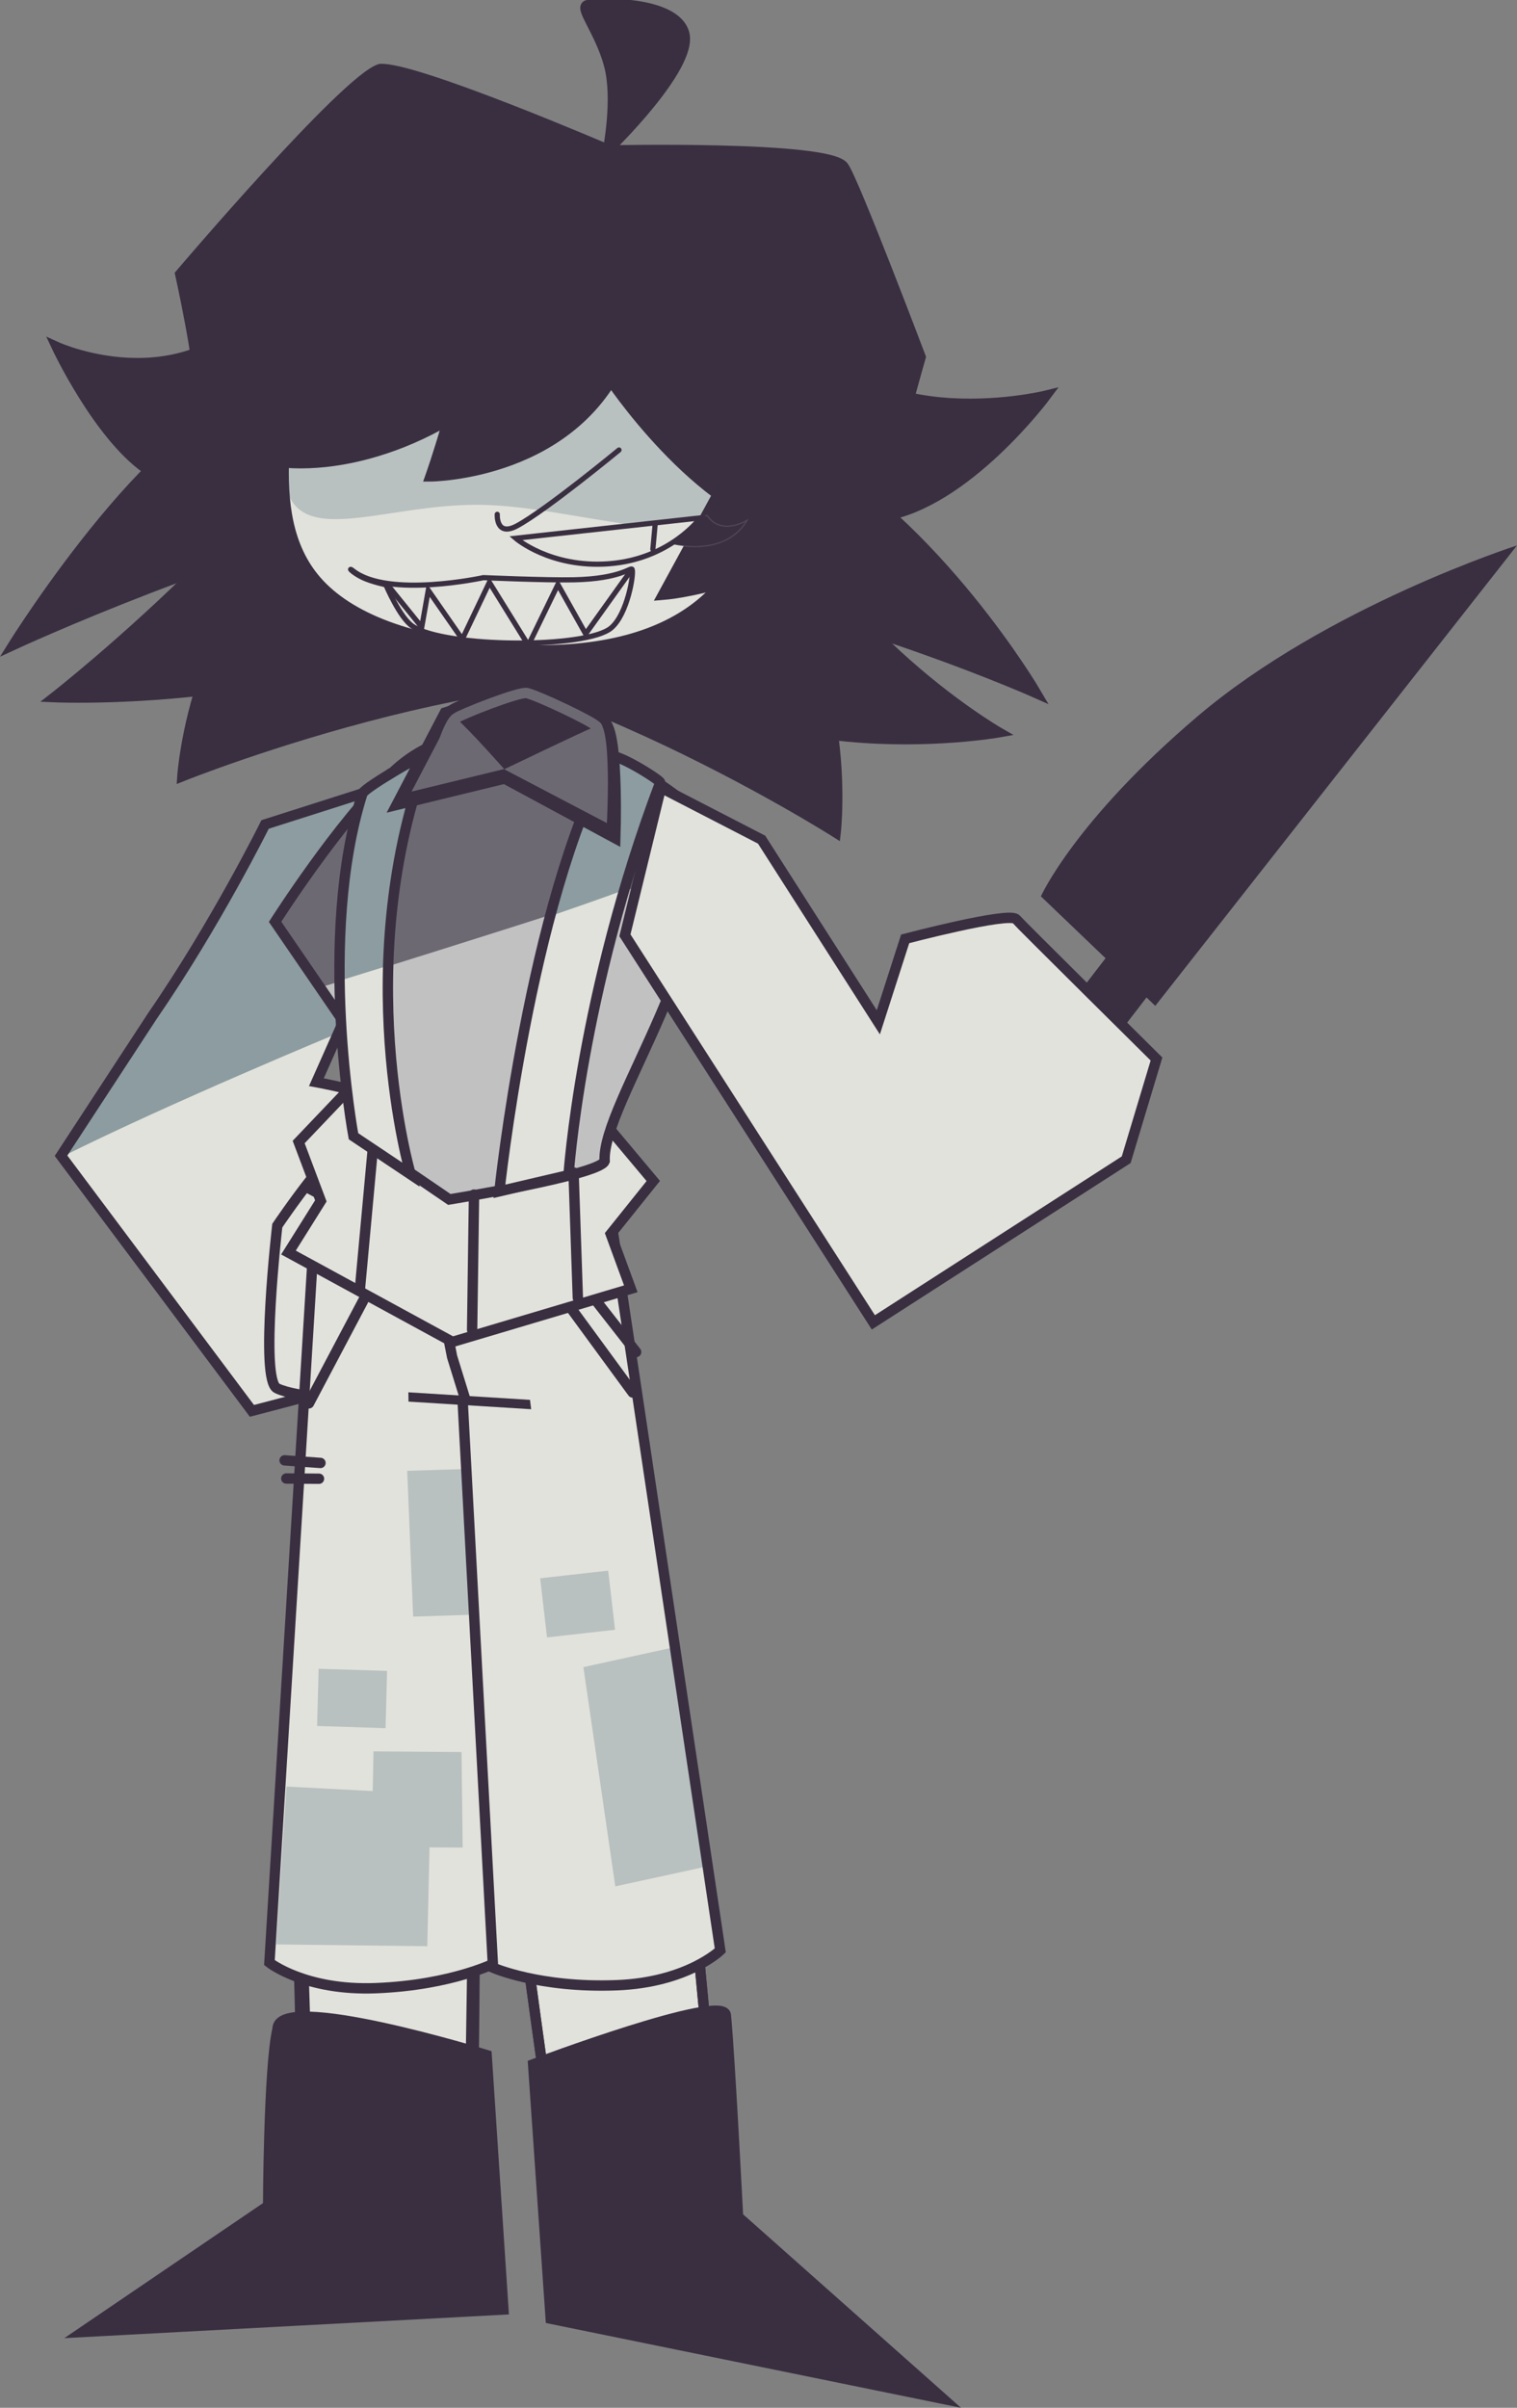 <svg version="1.1" xmlns="http://www.w3.org/2000/svg" xmlns:xlink="http://www.w3.org/1999/xlink" width="292.637" height="464.316" viewBox="0,0,292.637,464.316"><rect x="0" y="0" width="292.637" height="464.316" fill="#808080" stroke="none"/><g transform="translate(-92.37,51.67)"><g data-paper-data="{&quot;isPaintingLayer&quot;:true}" fill-rule="nonzero" stroke-linejoin="miter" stroke-miterlimit="10" stroke-dasharray="" stroke-dashoffset="0" style="mix-blend-mode: normal"><g><g stroke-linecap="butt"><path d="M121.854,144.125c12.13,-17.592 21.652,-36.808 21.652,-36.808l19.693,-6.278l5.57,21.422l-15.365,34.553c0,0 19.849,3.617 18.575,7.378c-0.229,0.381 -13.493,51.416 -13.493,51.416l-17.521,4.593l-36.822,-49.199z" data-paper-data="{&quot;index&quot;:null}" fill="#e1e2db" stroke="none" stroke-width="0"/><path d="M121.854,144.125c12.13,-17.592 21.652,-36.808 21.652,-36.808l19.693,-6.278l5.57,21.422l-11.16,25.097c0,0 -32.925,13.63 -53.304,23.859l-0.161,-0.215z" data-paper-data="{&quot;index&quot;:null}" fill="#8c9ca0" stroke="none" stroke-width="0"/><path d="M121.854,144.125c12.13,-17.592 21.652,-36.808 21.652,-36.808l19.693,-6.278l5.57,21.422l-15.365,34.553c0,0 19.849,3.617 18.575,7.378c-0.229,0.381 -13.493,51.416 -13.493,51.416l-17.521,4.593l-36.822,-49.199z" data-paper-data="{&quot;index&quot;:null}" fill="none" stroke="#3a2f41" stroke-width="2"/></g><g data-paper-data="{&quot;index&quot;:null}" stroke="#3a2f41" stroke-width="2"><path d="M177.402,179.578c0,0 -11.953,24.322 -16.385,38.048c-0.294,0.91 -11.569,0.201 -15.215,-1.576c-3.377,-1.646 0.058,-31.369 0.058,-31.369c0,0 12.39,-18.419 16.588,-18.398c4.379,0.021 14.953,13.295 14.953,13.295z" fill="#e1e2db" stroke-linecap="butt"/><path d="M171.92,188.193l-20.121,-10.789" fill="none" stroke-linecap="round"/></g></g><g data-paper-data="{&quot;index&quot;:null}" stroke="#3a2f41" stroke-linecap="butt"><g><path d="M150.761,355.954l-1.05,-41.89c0.835,0.192 1.703,0.291 2.593,0.288c0.147,-0.004 0.292,-0.008 0.432,-0.01c10.311,-0.146 20.607,-0.799 30.908,-1.304c-0.27,26.104 -0.693,47.245 -0.693,47.245z" fill="#e1e2db" stroke-width="2"/><path d="" fill="#e1e2db" stroke-width="2"/><path d="" fill="#8c9ca0" stroke-width="0"/><path d="M184.024,313.02c-0.126,21.844 -0.363,38.792 -0.363,38.792l-32.018,-0.115l-1.185,-37.488" fill="none" stroke-width="2"/></g><g fill="#3a2f41" stroke-width="2"><path d="M108.307,398.026l35.789,-24.318c0,0 0.094,-26.731 1.813,-34.096c-0.013,-7.446 40.333,5.019 40.333,5.019l3.236,49.064z"/></g></g><g><path d="M188.31,326.675c0,0 -8.538,4.476 -23.47,5.053c-13.634,0.527 -20.496,-4.929 -20.496,-4.929l8.322,-135.503l31.357,20.262l4.287,115.116z" data-paper-data="{&quot;index&quot;:null}" fill="#e1e2db" stroke="none" stroke-width="0" stroke-linecap="butt"/><path d="M151.964,218.947l12.733,-24.089" fill="none" stroke="#3a2f41" stroke-width="2" stroke-linecap="round"/><path d="M145.647,323.286l1.992,-30.438l27.821,1.459l-0.666,29.333z" fill="#b8c1c0" stroke="none" stroke-width="0" stroke-linecap="butt"/><path d="M153.542,281.167l0.296,-11.035l13.202,0.419l-0.296,11.035z" fill="#b8c1c0" stroke="none" stroke-width="0" stroke-linecap="butt"/><path d="M164.07,304.516l0.347,-18.454l16.983,0.136l0.221,18.413z" fill="#b8c1c0" stroke="none" stroke-width="0" stroke-linecap="butt"/><path d="M172.069,260.073l-1.145,-28.109l13.687,-0.432l1.145,28.109z" fill="#b8c1c0" stroke="none" stroke-width="0" stroke-linecap="butt"/><path d="M174.73,205.553l9.293,6.005l4.287,115.116h-0c0,0 -8.538,4.476 -23.47,5.053c-13.634,0.527 -20.496,-4.929 -20.496,-4.929l8.322,-135.503l3.957,2.557" data-paper-data="{&quot;index&quot;:null}" fill="none" stroke="#3a2f41" stroke-width="2" stroke-linecap="butt"/><path d="M154.188,230.442l-6.919,-0.499" fill="none" stroke="#3a2f41" stroke-width="2" stroke-linecap="round"/><path d="M153.904,233.487l-6.303,-0.041" fill="none" stroke="#3a2f41" stroke-width="2" stroke-linecap="round"/></g><g data-paper-data="{&quot;index&quot;:null}" stroke="#3a2f41" stroke-linecap="butt"><g><path d="" fill="#e1e2db" stroke-width="2"/><path d="M197.258,348.731c0,0 -2.399,-16.997 -5.291,-38.811c8.636,-0.666 17.242,-1.736 25.865,-2.573c2.455,-0.238 4.985,-0.534 7.565,-0.867l3.375,35.729z" fill="#e1e2db" stroke-width="2"/><path d="" fill="#8c9ca0" stroke-width="0"/><path d="M225.397,306.48l3.375,35.729l-31.513,6.521c0,0 -2.388,-17.062 -5.263,-38.814" fill="none" stroke-width="2"/></g><g fill="#3a2f41" stroke-width="2"><path d="M198.608,395.466l-3.394,-49.053c0,0 36.744,-13.823 37.171,-9.498c0.769,7.794 2.353,38.891 2.353,38.891l39.559,35.114z"/></g></g><g><g data-paper-data="{&quot;index&quot;:null}"><path d="M187.482,327.776l-6.418,-119.534l29.371,-23.45l20.879,139.65c0,0 -6.333,6.19 -19.97,6.718c-14.936,0.578 -23.861,-3.384 -23.861,-3.384z" data-paper-data="{&quot;index&quot;:null}" fill="#e1e2db" stroke="none" stroke-width="0" stroke-linecap="butt"/><path d="M214.415,216.858l-19.61,-26.767" fill="none" stroke="#3a2f41" stroke-width="2" stroke-linecap="round"/><path d="M211.062,312.092l-6.152,-42.273l17.31,-3.792l5.826,42.378z" fill="#b8c1c0" stroke="none" stroke-width="0" stroke-linecap="butt"/><path d="M197.893,264.085l-1.32,-11.403l13.119,-1.474l1.32,11.403z" fill="#b8c1c0" stroke="none" stroke-width="0" stroke-linecap="butt"/><path d="M206.729,187.751l3.707,-2.959l20.879,139.65c0,0 -6.333,6.19 -19.971,6.718c-14.936,0.578 -23.861,-3.384 -23.861,-3.384h-0l-6.418,-119.534l8.705,-6.95" data-paper-data="{&quot;index&quot;:null}" fill="none" stroke="#3a2f41" stroke-width="2" stroke-linecap="butt"/></g><path d="M203.645,194.433l11.438,14.621" fill="none" stroke="#3a2f41" stroke-width="2" stroke-linecap="round"/></g><g><g data-paper-data="{&quot;index&quot;:null}" stroke-linecap="butt"><path d="M172.161,217.675l-0.311,-19.088l19.091,-1.829l2.752,22.254z" fill="#8c9ca0" stroke="#3a2f41" stroke-width="2"/><path d="M172.138,215.128l-0.311,-19.088l19.091,-1.829l2.752,22.254z" fill="#e1e2db" stroke="#e1e2db" stroke-width="3.5"/></g><path d="M182.164,218.305l-2.584,-8.341l-2.7,-13.765" data-paper-data="{&quot;index&quot;:null}" fill="none" stroke="#3a2f41" stroke-width="2" stroke-linecap="round"/></g><path d="M178.291,91.903c0.046,-0.495 1.464,-4.396 2.519,-4.807c0.639,-0.561 12.051,-5.13 13.541,-4.748c2.356,0.603 11.687,6.072 12.604,7.118c0.518,0.325 0.444,3.733 0.353,5.118" fill="none" stroke="#3a2f41" stroke-width="6.5" stroke-linecap="butt"/><g data-paper-data="{&quot;index&quot;:null}"><path d="M150.74,73.198c-6.674,0.77 1.6,-44.741 25.338,-40.315c14.632,2.728 45.482,9.383 59.394,21.298c22.238,19.046 18.101,54.661 18.101,54.661c0,0 -63.361,-40.199 -102.832,-35.645z" data-paper-data="{&quot;index&quot;:null}" fill="#3a2f41" stroke="#3a2f41" stroke-width="2" stroke-linecap="butt"/><path d="M130.696,23.613c0.412,-4.477 -3.546,-22.415 -3.546,-22.415c0,0 31.906,-37.526 38.555,-39.556c6.792,-0.418 44.294,15.701 44.294,15.701c0,0 42.119,-0.931 45.089,3.119c1.992,2.717 14.873,36.723 14.873,36.723c0,0 -5.317,18.463 -5.752,23.193c-2.246,24.409 -44.391,30.792 -74.652,28.008z" fill="#3a2f41" stroke="#3a2f41" stroke-width="2" stroke-linecap="butt"/><path d="M171.013,3.84c2.514,-6.331 39.03,31.014 23.71,50.571c-24.536,31.323 -91.816,28.361 -91.816,28.361c0,0 53.239,-41.492 68.105,-78.932z" data-paper-data="{&quot;index&quot;:null}" fill="#3a2f41" stroke="#3a2f41" stroke-width="2" stroke-linecap="butt"/><path d="M210.184,68.154c-13.829,-19.153 24.557,-41.224 26.596,-35.18c12.055,35.745 48.215,56.58 48.215,56.58c0,0 -52.661,9.277 -74.811,-21.4z" data-paper-data="{&quot;index&quot;:null}" fill="#3a2f41" stroke="#3a2f41" stroke-width="2" stroke-linecap="butt"/><path d="M235.167,81.718c-37.978,-11.68 -107.61,16.283 -107.61,16.283c0,0 2.431,-35.772 27.77,-50.441c15.852,-9.177 47.399,-10.091 62.283,-10.104c24.147,-0.021 23.978,46.236 17.557,44.261z" data-paper-data="{&quot;index&quot;:null}" fill="#3a2f41" stroke="#3a2f41" stroke-width="2" stroke-linecap="butt"/><path d="M222.558,59.288c-8.915,-15.988 22.619,-29.511 23.643,-24.675c27.006,14.894 46.005,47.332 46.005,47.332c0,0 -34.008,-15.181 -70.645,-22.004z" fill="#3a2f41" stroke="#3a2f41" stroke-width="2" stroke-linecap="butt"/><path d="M231.316,34.261c-10.442,-14.009 12.012,-31.738 13.874,-27.191c11.008,26.893 48.925,17.574 48.925,17.574c0,0 -15.441,20.807 -31.527,23.247c-9.812,1.488 -24.936,-5.129 -31.272,-13.629z" fill="#3a2f41" stroke="#3a2f41" stroke-width="2" stroke-linecap="butt"/><path d="M144.241,25.252c6.115,0.238 40.54,6.48 28.857,20.573c-35.089,6.923 -78.105,26.829 -78.105,26.829c0,0 30.031,-48.15 49.248,-47.402z" data-paper-data="{&quot;index&quot;:null}" fill="#3a2f41" stroke="#3a2f41" stroke-width="2" stroke-linecap="butt"/><path d="M154.725,32.391c-9.979,9.237 -25.382,12.477 -34.177,6.269c-9.305,-6.568 -17.201,-23.392 -17.201,-23.392c0,0 26.969,12.289 42.699,-12.143c2.66,-4.131 21.502,17.398 8.679,29.266z" data-paper-data="{&quot;index&quot;:null}" fill="#3a2f41" stroke="#3a2f41" stroke-width="2" stroke-linecap="butt"/><g data-paper-data="{&quot;index&quot;:null}" stroke-linecap="butt"><path d="M147.109,37.432c0.41,-18.933 14.818,-40.864 40.077,-40.848c38.399,0.025 51.791,24.463 51.381,43.396c-0.41,18.933 -13.284,34.801 -46.476,33.225c-16.578,-0.787 -30.19,-4.955 -37.302,-11.182c-7.315,-6.405 -7.888,-14.991 -7.68,-24.592z" fill="#e1e2db" stroke="none" stroke-width="0"/><path d="M147.109,37.432c0.41,-18.933 14.818,-40.864 40.077,-40.848c38.399,0.025 51.791,24.463 51.381,43.396c-0.41,18.933 -31.538,6.452 -52.241,5.725c-20.707,-0.727 -39.627,10.66 -39.217,-8.274z" fill="#b8c1c0" stroke="none" stroke-width="0"/><path d="M202.918,-1.404c26.392,5.707 35.988,25.743 35.64,41.814c-0.41,18.933 -13.284,34.801 -46.476,33.225c-17.679,-0.84 -30.497,-5.108 -37.497,-12.043c-6.317,-6.258 -7.679,-14.749 -7.484,-23.73h-0c0.37,-17.061 10.219,-46.348 55.678,-39.312" fill="none" stroke="#3a2f41" stroke-width="2"/></g><path d="M209.859,-39.176c-1.767,-6.495 -5.802,-11.052 -4.179,-11.494c1.624,-0.442 16.906,-1.048 18.673,5.447c1.767,6.495 -14.679,22.372 -14.679,22.372c0,0 1.952,-9.83 0.185,-16.325z" fill="#3a2f41" stroke="#3a2f41" stroke-width="2" stroke-linecap="butt"/><path d="M235.482,8.661c12.227,12.503 17.902,26.783 12.675,31.894c-2.459,2.405 3.134,11.473 -2.408,10.34c-18.926,-3.868 -35.979,-29.788 -35.979,-29.788c0,0 -17.471,-14.506 -5.89,-25.83c5.227,-5.111 19.376,0.881 31.603,13.384z" fill="#3a2f41" stroke="#3a2f41" stroke-width="2" stroke-linecap="butt"/><path d="M153.075,-4.735c17.972,-9.092 42.119,-9.485 48.236,0.456c6.118,9.942 -8.111,26.453 -26.083,35.545c-17.972,9.092 -37.5,8.404 -43.618,-1.538c-6.118,-9.942 3.492,-25.372 21.464,-34.464z" fill="#3a2f41" stroke="#3a2f41" stroke-width="2" stroke-linecap="butt"/><path d="M194.343,4.581c10.011,-0.673 21.327,4.649 18.946,10.952c-9.274,24.545 -37.881,24.66 -37.881,24.66c0,0 6.118,-17.331 6.114,-25.124c-0.003,-6.737 2.81,-9.814 12.821,-10.487z" data-paper-data="{&quot;index&quot;:null}" fill="#3a2f41" stroke="#3a2f41" stroke-width="2" stroke-linecap="butt"/><path d="M243.012,32.704c8.714,2.539 15.73,6.75 11.367,13.004c-10.806,15.487 -34.114,17.323 -34.114,17.323l16.045,-29.436c0,0 -2.012,-3.43 6.702,-0.891z" data-paper-data="{&quot;index&quot;:null}" fill="#3a2f41" stroke="#3a2f41" stroke-width="2" stroke-linecap="butt"/><g stroke-linecap="butt"><path d="M232.199,52.566c-2.877,1.361 -7.411,1.773 -12.698,-0.006c-1.955,-0.658 -5.752,-2.624 -5.752,-2.624c0,0 14.904,-2.414 15.066,-2.173c2.697,3.98 7.663,0.914 7.663,0.914c0,0 -1.234,2.449 -4.28,3.889z" fill="#3a2f41" stroke-opacity="0.107" stroke="#ffffff" stroke-width="0.25"/><g data-paper-data="{&quot;index&quot;:null}" stroke-width="1"><path d="M227.481,48.197c0,0 -5.788,7.983 -17.72,8.854c-11.262,0.822 -17.904,-4.926 -17.904,-4.926z" fill="#e1e2db" stroke="#3a2f41"/><g fill="none" stroke="none" font-family="sans-serif" font-weight="normal" font-size="12" text-anchor="start"/></g></g><path d="M218.748,49.471l-0.44,4.78" fill="none" stroke="#3a2f41" stroke-width="1" stroke-linecap="round"/><path d="M171.991,69.121c-2.481,-1.608 -5.182,-8.018 -5.182,-8.018c0,0 -2.786,-0.59 -4.492,-1.409c-2.019,-0.97 -2.941,-2.139 -1.85,-1.283c6.795,5.329 25.154,1.311 25.154,1.311c0,0 12.175,0.53 17.427,0.418c9.288,-0.197 11.057,-2.57 11.27,-1.997c0.341,0.918 -0.917,8.614 -4.05,11.276c-4.723,4.013 -31.842,3.874 -38.277,-0.298z" fill="#e1e2db" stroke="#3a2f41" stroke-width="1" stroke-linecap="butt"/><path d="M214.101,58.324l-8.759,12.249l-5.349,-9.53l-5.698,11.727l-7.519,-12.14l-5.227,10.967l-6.563,-9.441l-1.257,7.115l-6.492,-8.029" fill="none" stroke="#3a2f41" stroke-width="1" stroke-linecap="round"/></g><path d="M211.777,35.111c0,0 -14.052,11.593 -19.679,14.625c-4.081,2.199 -3.805,-2.225 -3.805,-2.225" fill="none" stroke="#3a2f41" stroke-width="1" stroke-linecap="round"/><g><path d="M160.197,157.845c0,0 3.479,-0.152 8.784,0.872c0.293,0.057 31.406,5.722 31.697,5.788c4.124,0.949 7.768,-0.292 7.768,-0.292l9.944,11.856l-8.21,10.234l3.874,10.558l-34.407,10.239l-31.632,-17.232l6.245,-9.956l-4.277,-11.353z" fill="#e1e2db" stroke="#3a2f41" stroke-width="2" stroke-linecap="butt"/><path d="M159.975,167.65c0,0 -1.876,-13.891 -1.426,-23.721c0.875,-19.106 -3.945,-33.699 9.503,-46.596c8.72,-8.363 19.173,-8.212 29.036,-7.352c8.99,0.784 28.577,11.647 29.676,16.337c3.579,15.274 -7.126,36.631 -13.112,49.611c-3.416,7.406 -4.202,17.032 -4.202,17.032l-29.942,7.213z" fill="#c1c1c1" stroke="none" stroke-width="0" stroke-linecap="round"/><g stroke="none"><g fill="#c1c1c1" stroke-width="0" stroke-linecap="round"><g><g><path d="M217.228,108.571c0,0 1.841,2.444 4.138,7.847c0.387,0.911 0.728,1.881 1.024,2.887c1.842,6.258 1.942,13.862 0.575,16.667c-1.377,3.777 -3.067,7.613 -7.441,10.343c-3.211,2.005 -6.71,2.019 -10.175,2.343c-6.601,0.617 -14.592,-1.693 -22.806,-3.201c-7.813,-1.435 -18.172,2.04 -23.673,-0.768c-2.668,-1.362 -4.068,-5.475 -6.48,-8.376c-5.226,-6.287 -2.846,-12.792 -2.195,-13.463c3.914,-12.002 15.905,-23.217 15.905,-23.217"/></g></g></g><g stroke-linecap="butt"><g><g fill="none" stroke-width="1" font-family="sans-serif" font-weight="normal" font-size="12" text-anchor="start"/><path d="M217.299,111.822c0.07,-0.765 -7.869,-13.613 -5.849,-13.427c2.021,0.186 8.899,12.374 8.451,11.772c-2.741,-3.683 -5.383,-6.614 -5.383,-6.614c0,0 4.321,7.878 5.169,10.06c0.918,2.364 -2.424,-1.393 -2.387,-1.791z" fill="#ffffff" stroke-width="0"/></g><path d="M174.731,94.728c1.877,0.793 -10.89,8.439 -11.168,9.152c-0.145,0.371 -4.784,2.123 -2.917,0.459c1.724,-1.537 9.066,-6.484 9.066,-6.484c0,0 1.112,-0.993 -2.961,0.979c-0.666,0.322 6.103,-4.899 7.98,-4.106z" data-paper-data="{&quot;index&quot;:null}" fill="#ffffff" stroke-width="0"/></g></g><path d="M226.26,106.272c0.67,2.861 1.005,5.788 1.075,8.74c-0.259,1.072 -73.24,23.756 -73.24,23.756l-2.467,-18.335c0,0 15.073,-22.333 15.919,-23.145c8.72,-8.363 19.173,-8.212 29.036,-7.352c8.99,0.784 28.577,11.647 29.676,16.337z" fill="#6d6972" stroke="none" stroke-width="0" stroke-linecap="butt"/><g stroke="none"><g fill="#6d6972" stroke-width="0" stroke-linecap="round"><g><g><path d="M217.732,108.617l4.138,7.847l-67.94,20.793l-8.498,-10.814c0,0 7.183,-11.498 10.788,-16.292c3.226,-4.289 9.834,-11.126 9.834,-11.126"/></g></g></g><g fill="none" stroke-width="1" stroke-linecap="butt" font-family="sans-serif" font-weight="normal" font-size="12" text-anchor="start"><g><g/></g></g></g><path d="M167.106,98.275c0.305,-0.315 0.62,-0.628 0.946,-0.941c8.72,-8.363 19.173,-8.212 29.036,-7.352c8.99,0.784 28.577,11.647 29.676,16.337c5.622,23.99 -18.337,54.593 -17.757,65.933c-1.018,2.68 -29.957,7.379 -29.957,7.379l-18.189,-12.4c0,0 -2.147,-14.664 -1.864,-21.434" fill="none" stroke="#3a2f41" stroke-width="2" stroke-linecap="round"/><path d="M159.043,145.943l-13.608,-19.855c0,0 12.243,-19.218 22.242,-28.58" fill="none" stroke="#3a2f41" stroke-width="2" stroke-linecap="round"/><path d="M203.838,198.608l-0.826,-24.177" fill="none" stroke="#3a2f41" stroke-width="2" stroke-linecap="round"/><path d="M183.444,204.766l0.366,-26.076" fill="none" stroke="#3a2f41" stroke-width="2" stroke-linecap="round"/><path d="M161.812,196.75l2.428,-26.389" fill="none" stroke="#3a2f41" stroke-width="2" stroke-linecap="round"/><path d="M188.703,178.065c0,0 5.858,-55.5 21.095,-83.753c0.739,-1.371 10.077,4.523 9.923,4.93c-15.394,40.795 -17.676,75.699 -17.676,75.699z" fill="#e1e2db" stroke="none" stroke-width="0" stroke-linecap="butt"/><path d="M160.558,167.442c0,0 -7.108,-38.282 1.732,-66.119c0.739,-1.371 12.928,-8.27 12.774,-7.863c-15.394,40.795 -3.468,81.358 -3.468,81.358z" fill="#e1e2db" stroke="none" stroke-width="0" stroke-linecap="butt"/><path d="M212.482,120.006c-0.048,0.201 -14.117,5.042 -14.117,5.042l9.421,-28.214l-33.244,-2.459c0,0 -4.119,12.532 -5.217,18.677c-1.267,7.095 -1.952,21.455 -1.952,21.455l-9.473,2.938l-0.082,-18.785c0,0 3.115,-16.069 3.962,-16.881c8.72,-8.363 24.942,-12.702 34.805,-11.842c8.99,0.784 22.095,5.695 23.194,10.384z" fill="#8c9ca0" stroke="none" stroke-width="0" stroke-linecap="butt"/><path d="M179.209,87.036c0.185,-0.052 0.491,-0.425 1.112,0.126c2.836,2.513 9.267,9.798 9.267,9.798l-17.857,4.348z" data-paper-data="{&quot;index&quot;:null}" fill="#8c9ca0" stroke="#3a2f41" stroke-width="5" stroke-linecap="round"/><path d="M160.558,167.442c0,0 -7.108,-38.282 1.732,-66.119c0.739,-1.371 12.928,-8.27 12.774,-7.863c-15.394,40.795 -3.468,81.358 -3.468,81.358z" fill="none" stroke="#3a2f41" stroke-width="2" stroke-linecap="butt"/><path d="M189.613,97.005c0,0 -7.657,-8.761 -4.095,-10.455c4.238,-2.017 19.881,2.949 20.899,2.537c4.097,-6.234 3.45,18.839 3.45,18.839z" fill="#3a2f41" stroke="#3a2f41" stroke-width="4.5" stroke-linecap="round"/><path d="M188.703,178.065c0,0 5.858,-55.5 21.095,-83.753c0.739,-1.371 10.077,4.523 9.923,4.93c-15.394,40.795 -17.676,75.699 -17.676,75.699z" fill="none" stroke="#3a2f41" stroke-width="2" stroke-linecap="butt"/><g><path d="M179.24,86.704c0.185,-0.052 0.491,-0.425 1.112,0.126c2.836,2.513 9.267,9.798 9.267,9.798l-17.857,4.348z" data-paper-data="{&quot;index&quot;:null}" fill="#6d6972" stroke="#12161a" stroke-width="0" stroke-linecap="round"/><path d="M189.643,96.673c0,0 14.93,-7.161 16.804,-7.919c4.331,-6.59 2.992,18.295 2.992,18.295z" fill="#6d6972" stroke="#12161a" stroke-width="0" stroke-linecap="round"/><path d="M177.989,91.54c0.046,-0.495 1.464,-4.396 2.519,-4.807c0.639,-0.561 12.051,-5.13 13.541,-4.748c2.356,0.603 12.512,5.394 13.429,6.441c0.518,0.325 -0.381,4.411 -0.472,5.795" fill="none" stroke="#6d6972" stroke-width="2" stroke-linecap="butt"/></g></g><g data-paper-data="{&quot;index&quot;:null}" stroke-linecap="butt"><g fill="#3a2f41" stroke="none"><path d="M293.16,121.179c0,0 6.505,-14.537 30.202,-34.695c24.955,-21.228 61.645,-32.973 61.645,-32.973l-69.776,88.79z" stroke-width="NaN"/><path d="M282.074,163.722l31.012,-40.288l8.496,6.798l-31.012,40.288z" stroke-width="0"/></g><g><path d="M212.921,128.695l6.953,-28.463l19.412,10.015l22.517,35.223l5.178,-16.091c0,0 19.91,-5.247 21.389,-3.8c0.271,0.412 27.095,26.972 27.095,26.972l-5.845,19.42l-48.775,31.364z" data-paper-data="{&quot;index&quot;:null}" fill="#e1e2db" stroke="none" stroke-width="0"/><path d="M212.921,128.695l6.953,-28.463l19.412,10.015l22.517,35.223l5.178,-16.091c0,0 19.91,-5.247 21.389,-3.8c0.271,0.412 27.095,26.972 27.095,26.972l-5.845,19.42l-48.775,31.364z" data-paper-data="{&quot;index&quot;:null}" fill="none" stroke="#3a2f41" stroke-width="2"/></g></g></g></g></svg>